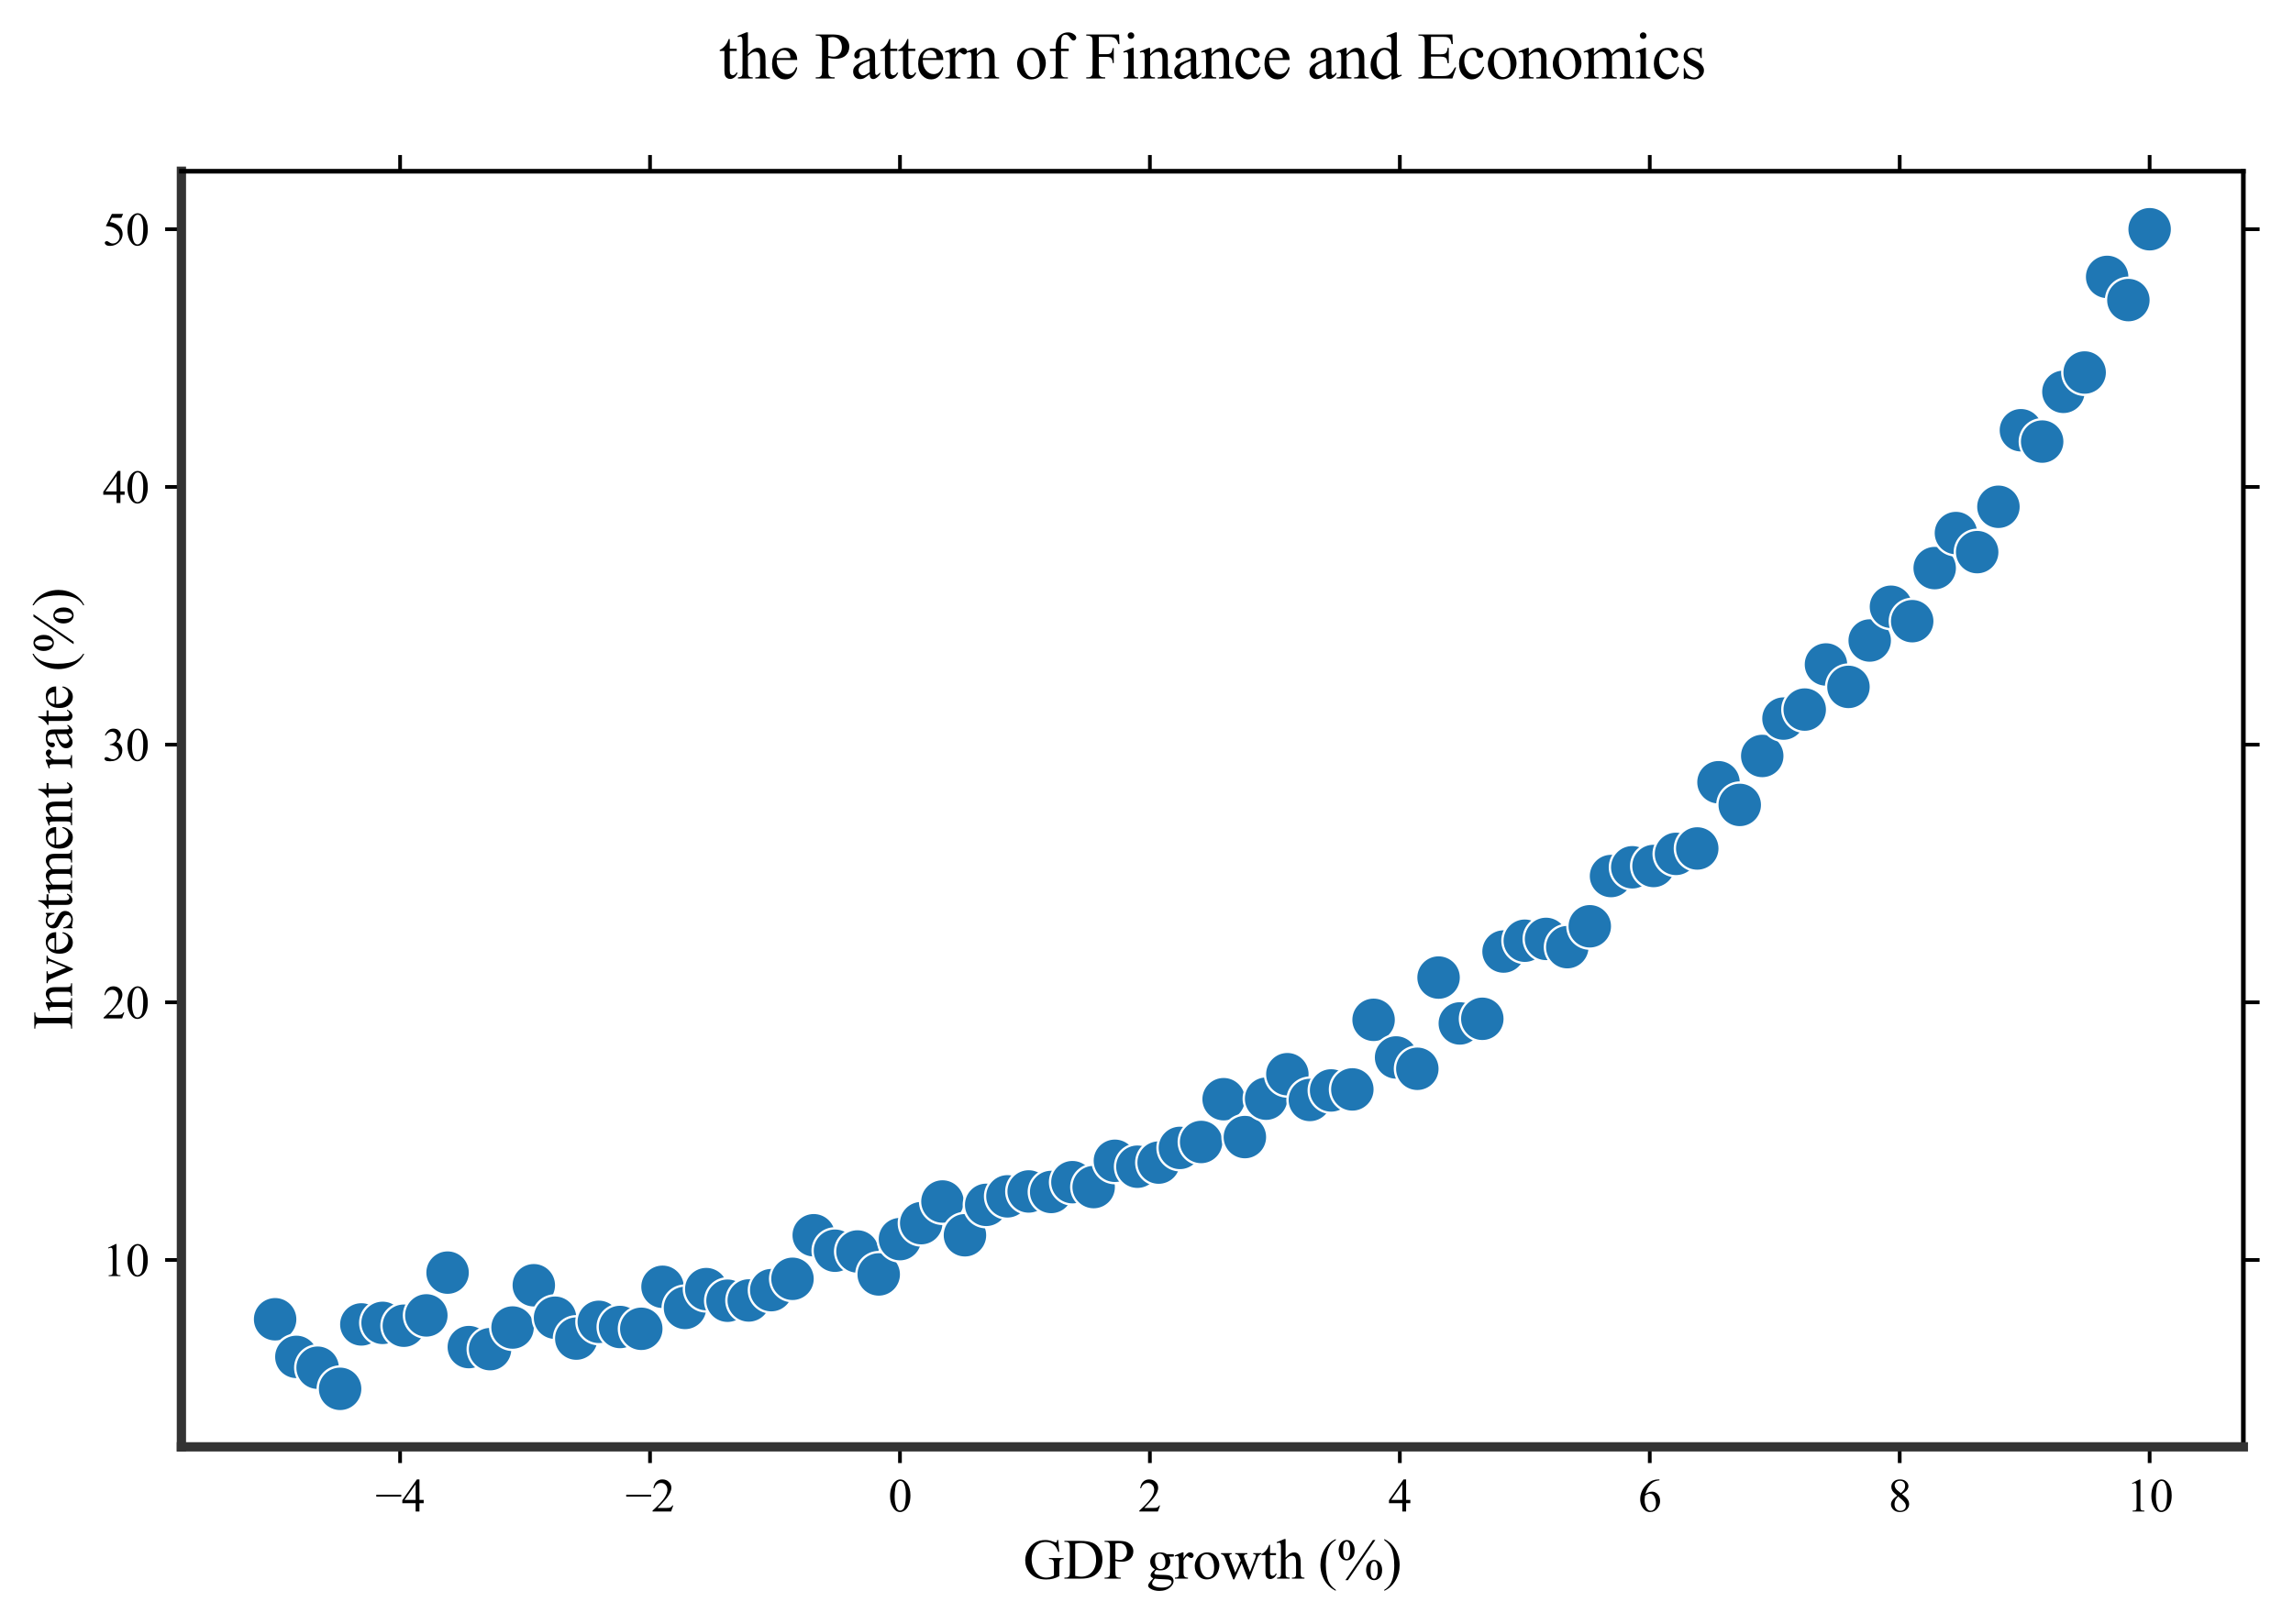 <?xml version="1.0" encoding="utf-8" standalone="no"?>
<!DOCTYPE svg PUBLIC "-//W3C//DTD SVG 1.1//EN"
  "http://www.w3.org/Graphics/SVG/1.1/DTD/svg11.dtd">
<svg xmlns:xlink="http://www.w3.org/1999/xlink" width="494.239pt" height="350.126pt" viewBox="0 0 494.239 350.126" xmlns="http://www.w3.org/2000/svg" version="1.1">
 <defs>
  <style type="text/css">*{stroke-linejoin: round; stroke-linecap: butt}</style>
 </defs>
 <g id="figure_1">
  <g id="patch_1">
   <path d="M 0 350.126 
L 494.239 350.126 
L 494.239 0 
L 0 0 
z
" style="fill: #ffffff"/>
  </g>
  <g id="axes_1">
   <g id="patch_2">
    <path d="M 39.099 311.921 
L 483.539 311.921 
L 483.539 36.921 
L 39.099 36.921 
z
" style="fill: #ffffff"/>
   </g>
   <g id="PathCollection_1">
    <defs>
     <path id="ma9c42140a5" d="M 0 4.825 
C 1.279 4.825 2.507 4.316 3.411 3.411 
C 4.316 2.507 4.825 1.279 4.825 0 
C 4.825 -1.279 4.316 -2.507 3.411 -3.411 
C 2.507 -4.316 1.279 -4.825 0 -4.825 
C -1.279 -4.825 -2.507 -4.316 -3.411 -3.411 
C -4.316 -2.507 -4.825 -1.279 -4.825 0 
C -4.825 1.279 -4.316 2.507 -3.411 3.411 
C -2.507 4.316 -1.279 4.825 0 4.825 
z
" style="stroke: #ffffff; stroke-opacity: 0.999; stroke-width: 0.5"/>
    </defs>
    <g clip-path="url(#p9caf7b6279)">
     <use xlink:href="#ma9c42140a5" x="59.301" y="284.421" style="fill: #1f77b4; fill-opacity: 0.999; stroke: #ffffff; stroke-opacity: 0.999; stroke-width: 0.5"/>
     <use xlink:href="#ma9c42140a5" x="63.88" y="292.532" style="fill: #1f77b4; fill-opacity: 0.999; stroke: #ffffff; stroke-opacity: 0.999; stroke-width: 0.5"/>
     <use xlink:href="#ma9c42140a5" x="68.459" y="294.866" style="fill: #1f77b4; fill-opacity: 0.999; stroke: #ffffff; stroke-opacity: 0.999; stroke-width: 0.5"/>
     <use xlink:href="#ma9c42140a5" x="73.308" y="299.421" style="fill: #1f77b4; fill-opacity: 0.999; stroke: #ffffff; stroke-opacity: 0.999; stroke-width: 0.5"/>
     <use xlink:href="#ma9c42140a5" x="77.887" y="285.532" style="fill: #1f77b4; fill-opacity: 0.999; stroke: #ffffff; stroke-opacity: 0.999; stroke-width: 0.5"/>
     <use xlink:href="#ma9c42140a5" x="82.466" y="285.199" style="fill: #1f77b4; fill-opacity: 0.999; stroke: #ffffff; stroke-opacity: 0.999; stroke-width: 0.5"/>
     <use xlink:href="#ma9c42140a5" x="87.045" y="285.81" style="fill: #1f77b4; fill-opacity: 0.999; stroke: #ffffff; stroke-opacity: 0.999; stroke-width: 0.5"/>
     <use xlink:href="#ma9c42140a5" x="91.893" y="283.588" style="fill: #1f77b4; fill-opacity: 0.999; stroke: #ffffff; stroke-opacity: 0.999; stroke-width: 0.5"/>
     <use xlink:href="#ma9c42140a5" x="96.473" y="274.366" style="fill: #1f77b4; fill-opacity: 0.999; stroke: #ffffff; stroke-opacity: 0.999; stroke-width: 0.5"/>
     <use xlink:href="#ma9c42140a5" x="101.052" y="290.421" style="fill: #1f77b4; fill-opacity: 0.999; stroke: #ffffff; stroke-opacity: 0.999; stroke-width: 0.5"/>
     <use xlink:href="#ma9c42140a5" x="105.631" y="290.866" style="fill: #1f77b4; fill-opacity: 0.999; stroke: #ffffff; stroke-opacity: 0.999; stroke-width: 0.5"/>
     <use xlink:href="#ma9c42140a5" x="110.479" y="286.199" style="fill: #1f77b4; fill-opacity: 0.999; stroke: #ffffff; stroke-opacity: 0.999; stroke-width: 0.5"/>
     <use xlink:href="#ma9c42140a5" x="115.058" y="277.088" style="fill: #1f77b4; fill-opacity: 0.999; stroke: #ffffff; stroke-opacity: 0.999; stroke-width: 0.5"/>
     <use xlink:href="#ma9c42140a5" x="119.637" y="284.088" style="fill: #1f77b4; fill-opacity: 0.999; stroke: #ffffff; stroke-opacity: 0.999; stroke-width: 0.5"/>
     <use xlink:href="#ma9c42140a5" x="124.216" y="288.588" style="fill: #1f77b4; fill-opacity: 0.999; stroke: #ffffff; stroke-opacity: 0.999; stroke-width: 0.5"/>
     <use xlink:href="#ma9c42140a5" x="129.065" y="284.977" style="fill: #1f77b4; fill-opacity: 0.999; stroke: #ffffff; stroke-opacity: 0.999; stroke-width: 0.5"/>
     <use xlink:href="#ma9c42140a5" x="133.644" y="286.088" style="fill: #1f77b4; fill-opacity: 0.999; stroke: #ffffff; stroke-opacity: 0.999; stroke-width: 0.5"/>
     <use xlink:href="#ma9c42140a5" x="138.223" y="286.477" style="fill: #1f77b4; fill-opacity: 0.999; stroke: #ffffff; stroke-opacity: 0.999; stroke-width: 0.5"/>
     <use xlink:href="#ma9c42140a5" x="142.802" y="277.421" style="fill: #1f77b4; fill-opacity: 0.999; stroke: #ffffff; stroke-opacity: 0.999; stroke-width: 0.5"/>
     <use xlink:href="#ma9c42140a5" x="147.65" y="281.977" style="fill: #1f77b4; fill-opacity: 0.999; stroke: #ffffff; stroke-opacity: 0.999; stroke-width: 0.5"/>
     <use xlink:href="#ma9c42140a5" x="152.23" y="277.921" style="fill: #1f77b4; fill-opacity: 0.999; stroke: #ffffff; stroke-opacity: 0.999; stroke-width: 0.5"/>
     <use xlink:href="#ma9c42140a5" x="156.809" y="280.421" style="fill: #1f77b4; fill-opacity: 0.999; stroke: #ffffff; stroke-opacity: 0.999; stroke-width: 0.5"/>
     <use xlink:href="#ma9c42140a5" x="161.388" y="280.366" style="fill: #1f77b4; fill-opacity: 0.999; stroke: #ffffff; stroke-opacity: 0.999; stroke-width: 0.5"/>
     <use xlink:href="#ma9c42140a5" x="166.236" y="278.143" style="fill: #1f77b4; fill-opacity: 0.999; stroke: #ffffff; stroke-opacity: 0.999; stroke-width: 0.5"/>
     <use xlink:href="#ma9c42140a5" x="170.815" y="275.699" style="fill: #1f77b4; fill-opacity: 0.999; stroke: #ffffff; stroke-opacity: 0.999; stroke-width: 0.5"/>
     <use xlink:href="#ma9c42140a5" x="175.394" y="266.31" style="fill: #1f77b4; fill-opacity: 0.999; stroke: #ffffff; stroke-opacity: 0.999; stroke-width: 0.5"/>
     <use xlink:href="#ma9c42140a5" x="179.973" y="269.643" style="fill: #1f77b4; fill-opacity: 0.999; stroke: #ffffff; stroke-opacity: 0.999; stroke-width: 0.5"/>
     <use xlink:href="#ma9c42140a5" x="184.822" y="269.81" style="fill: #1f77b4; fill-opacity: 0.999; stroke: #ffffff; stroke-opacity: 0.999; stroke-width: 0.5"/>
     <use xlink:href="#ma9c42140a5" x="189.401" y="274.755" style="fill: #1f77b4; fill-opacity: 0.999; stroke: #ffffff; stroke-opacity: 0.999; stroke-width: 0.5"/>
     <use xlink:href="#ma9c42140a5" x="193.98" y="267.143" style="fill: #1f77b4; fill-opacity: 0.999; stroke: #ffffff; stroke-opacity: 0.999; stroke-width: 0.5"/>
     <use xlink:href="#ma9c42140a5" x="198.559" y="263.699" style="fill: #1f77b4; fill-opacity: 0.999; stroke: #ffffff; stroke-opacity: 0.999; stroke-width: 0.5"/>
     <use xlink:href="#ma9c42140a5" x="203.138" y="259.032" style="fill: #1f77b4; fill-opacity: 0.999; stroke: #ffffff; stroke-opacity: 0.999; stroke-width: 0.5"/>
     <use xlink:href="#ma9c42140a5" x="207.987" y="266.31" style="fill: #1f77b4; fill-opacity: 0.999; stroke: #ffffff; stroke-opacity: 0.999; stroke-width: 0.5"/>
     <use xlink:href="#ma9c42140a5" x="212.566" y="259.755" style="fill: #1f77b4; fill-opacity: 0.999; stroke: #ffffff; stroke-opacity: 0.999; stroke-width: 0.5"/>
     <use xlink:href="#ma9c42140a5" x="217.145" y="257.921" style="fill: #1f77b4; fill-opacity: 0.999; stroke: #ffffff; stroke-opacity: 0.999; stroke-width: 0.5"/>
     <use xlink:href="#ma9c42140a5" x="221.724" y="256.866" style="fill: #1f77b4; fill-opacity: 0.999; stroke: #ffffff; stroke-opacity: 0.999; stroke-width: 0.5"/>
     <use xlink:href="#ma9c42140a5" x="226.572" y="256.977" style="fill: #1f77b4; fill-opacity: 0.999; stroke: #ffffff; stroke-opacity: 0.999; stroke-width: 0.5"/>
     <use xlink:href="#ma9c42140a5" x="231.151" y="254.866" style="fill: #1f77b4; fill-opacity: 0.999; stroke: #ffffff; stroke-opacity: 0.999; stroke-width: 0.5"/>
     <use xlink:href="#ma9c42140a5" x="235.73" y="255.921" style="fill: #1f77b4; fill-opacity: 0.999; stroke: #ffffff; stroke-opacity: 0.999; stroke-width: 0.5"/>
     <use xlink:href="#ma9c42140a5" x="240.309" y="250.255" style="fill: #1f77b4; fill-opacity: 0.999; stroke: #ffffff; stroke-opacity: 0.999; stroke-width: 0.5"/>
     <use xlink:href="#ma9c42140a5" x="245.158" y="251.532" style="fill: #1f77b4; fill-opacity: 0.999; stroke: #ffffff; stroke-opacity: 0.999; stroke-width: 0.5"/>
     <use xlink:href="#ma9c42140a5" x="249.737" y="250.643" style="fill: #1f77b4; fill-opacity: 0.999; stroke: #ffffff; stroke-opacity: 0.999; stroke-width: 0.5"/>
     <use xlink:href="#ma9c42140a5" x="254.316" y="247.477" style="fill: #1f77b4; fill-opacity: 0.999; stroke: #ffffff; stroke-opacity: 0.999; stroke-width: 0.5"/>
     <use xlink:href="#ma9c42140a5" x="258.895" y="246.199" style="fill: #1f77b4; fill-opacity: 0.999; stroke: #ffffff; stroke-opacity: 0.999; stroke-width: 0.5"/>
     <use xlink:href="#ma9c42140a5" x="263.744" y="236.977" style="fill: #1f77b4; fill-opacity: 0.999; stroke: #ffffff; stroke-opacity: 0.999; stroke-width: 0.5"/>
     <use xlink:href="#ma9c42140a5" x="268.323" y="245.143" style="fill: #1f77b4; fill-opacity: 0.999; stroke: #ffffff; stroke-opacity: 0.999; stroke-width: 0.5"/>
     <use xlink:href="#ma9c42140a5" x="272.902" y="236.866" style="fill: #1f77b4; fill-opacity: 0.999; stroke: #ffffff; stroke-opacity: 0.999; stroke-width: 0.5"/>
     <use xlink:href="#ma9c42140a5" x="277.481" y="231.588" style="fill: #1f77b4; fill-opacity: 0.999; stroke: #ffffff; stroke-opacity: 0.999; stroke-width: 0.5"/>
     <use xlink:href="#ma9c42140a5" x="282.329" y="237.143" style="fill: #1f77b4; fill-opacity: 0.999; stroke: #ffffff; stroke-opacity: 0.999; stroke-width: 0.5"/>
     <use xlink:href="#ma9c42140a5" x="286.908" y="235.088" style="fill: #1f77b4; fill-opacity: 0.999; stroke: #ffffff; stroke-opacity: 0.999; stroke-width: 0.5"/>
     <use xlink:href="#ma9c42140a5" x="291.487" y="234.866" style="fill: #1f77b4; fill-opacity: 0.999; stroke: #ffffff; stroke-opacity: 0.999; stroke-width: 0.5"/>
     <use xlink:href="#ma9c42140a5" x="296.067" y="219.866" style="fill: #1f77b4; fill-opacity: 0.999; stroke: #ffffff; stroke-opacity: 0.999; stroke-width: 0.5"/>
     <use xlink:href="#ma9c42140a5" x="300.915" y="227.977" style="fill: #1f77b4; fill-opacity: 0.999; stroke: #ffffff; stroke-opacity: 0.999; stroke-width: 0.5"/>
     <use xlink:href="#ma9c42140a5" x="305.494" y="230.421" style="fill: #1f77b4; fill-opacity: 0.999; stroke: #ffffff; stroke-opacity: 0.999; stroke-width: 0.5"/>
     <use xlink:href="#ma9c42140a5" x="310.073" y="210.755" style="fill: #1f77b4; fill-opacity: 0.999; stroke: #ffffff; stroke-opacity: 0.999; stroke-width: 0.5"/>
     <use xlink:href="#ma9c42140a5" x="314.652" y="220.643" style="fill: #1f77b4; fill-opacity: 0.999; stroke: #ffffff; stroke-opacity: 0.999; stroke-width: 0.5"/>
     <use xlink:href="#ma9c42140a5" x="319.501" y="219.643" style="fill: #1f77b4; fill-opacity: 0.999; stroke: #ffffff; stroke-opacity: 0.999; stroke-width: 0.5"/>
     <use xlink:href="#ma9c42140a5" x="324.08" y="205.143" style="fill: #1f77b4; fill-opacity: 0.999; stroke: #ffffff; stroke-opacity: 0.999; stroke-width: 0.5"/>
     <use xlink:href="#ma9c42140a5" x="328.659" y="202.81" style="fill: #1f77b4; fill-opacity: 0.999; stroke: #ffffff; stroke-opacity: 0.999; stroke-width: 0.5"/>
     <use xlink:href="#ma9c42140a5" x="333.238" y="202.421" style="fill: #1f77b4; fill-opacity: 0.999; stroke: #ffffff; stroke-opacity: 0.999; stroke-width: 0.5"/>
     <use xlink:href="#ma9c42140a5" x="337.817" y="204.199" style="fill: #1f77b4; fill-opacity: 0.999; stroke: #ffffff; stroke-opacity: 0.999; stroke-width: 0.5"/>
     <use xlink:href="#ma9c42140a5" x="342.665" y="199.699" style="fill: #1f77b4; fill-opacity: 0.999; stroke: #ffffff; stroke-opacity: 0.999; stroke-width: 0.5"/>
     <use xlink:href="#ma9c42140a5" x="347.244" y="188.866" style="fill: #1f77b4; fill-opacity: 0.999; stroke: #ffffff; stroke-opacity: 0.999; stroke-width: 0.5"/>
     <use xlink:href="#ma9c42140a5" x="351.824" y="186.977" style="fill: #1f77b4; fill-opacity: 0.999; stroke: #ffffff; stroke-opacity: 0.999; stroke-width: 0.5"/>
     <use xlink:href="#ma9c42140a5" x="356.403" y="186.699" style="fill: #1f77b4; fill-opacity: 0.999; stroke: #ffffff; stroke-opacity: 0.999; stroke-width: 0.5"/>
     <use xlink:href="#ma9c42140a5" x="361.251" y="184.088" style="fill: #1f77b4; fill-opacity: 0.999; stroke: #ffffff; stroke-opacity: 0.999; stroke-width: 0.5"/>
     <use xlink:href="#ma9c42140a5" x="365.83" y="182.921" style="fill: #1f77b4; fill-opacity: 0.999; stroke: #ffffff; stroke-opacity: 0.999; stroke-width: 0.5"/>
     <use xlink:href="#ma9c42140a5" x="370.409" y="168.643" style="fill: #1f77b4; fill-opacity: 0.999; stroke: #ffffff; stroke-opacity: 0.999; stroke-width: 0.5"/>
     <use xlink:href="#ma9c42140a5" x="374.988" y="173.532" style="fill: #1f77b4; fill-opacity: 0.999; stroke: #ffffff; stroke-opacity: 0.999; stroke-width: 0.5"/>
     <use xlink:href="#ma9c42140a5" x="379.837" y="162.977" style="fill: #1f77b4; fill-opacity: 0.999; stroke: #ffffff; stroke-opacity: 0.999; stroke-width: 0.5"/>
     <use xlink:href="#ma9c42140a5" x="384.416" y="154.921" style="fill: #1f77b4; fill-opacity: 0.999; stroke: #ffffff; stroke-opacity: 0.999; stroke-width: 0.5"/>
     <use xlink:href="#ma9c42140a5" x="388.995" y="152.977" style="fill: #1f77b4; fill-opacity: 0.999; stroke: #ffffff; stroke-opacity: 0.999; stroke-width: 0.5"/>
     <use xlink:href="#ma9c42140a5" x="393.574" y="143.255" style="fill: #1f77b4; fill-opacity: 0.999; stroke: #ffffff; stroke-opacity: 0.999; stroke-width: 0.5"/>
     <use xlink:href="#ma9c42140a5" x="398.422" y="148.088" style="fill: #1f77b4; fill-opacity: 0.999; stroke: #ffffff; stroke-opacity: 0.999; stroke-width: 0.5"/>
     <use xlink:href="#ma9c42140a5" x="403.001" y="138.088" style="fill: #1f77b4; fill-opacity: 0.999; stroke: #ffffff; stroke-opacity: 0.999; stroke-width: 0.5"/>
     <use xlink:href="#ma9c42140a5" x="407.581" y="130.81" style="fill: #1f77b4; fill-opacity: 0.999; stroke: #ffffff; stroke-opacity: 0.999; stroke-width: 0.5"/>
     <use xlink:href="#ma9c42140a5" x="412.16" y="133.921" style="fill: #1f77b4; fill-opacity: 0.999; stroke: #ffffff; stroke-opacity: 0.999; stroke-width: 0.5"/>
     <use xlink:href="#ma9c42140a5" x="417.008" y="122.477" style="fill: #1f77b4; fill-opacity: 0.999; stroke: #ffffff; stroke-opacity: 0.999; stroke-width: 0.5"/>
     <use xlink:href="#ma9c42140a5" x="421.587" y="114.921" style="fill: #1f77b4; fill-opacity: 0.999; stroke: #ffffff; stroke-opacity: 0.999; stroke-width: 0.5"/>
     <use xlink:href="#ma9c42140a5" x="426.166" y="119.032" style="fill: #1f77b4; fill-opacity: 0.999; stroke: #ffffff; stroke-opacity: 0.999; stroke-width: 0.5"/>
     <use xlink:href="#ma9c42140a5" x="430.745" y="109.255" style="fill: #1f77b4; fill-opacity: 0.999; stroke: #ffffff; stroke-opacity: 0.999; stroke-width: 0.5"/>
     <use xlink:href="#ma9c42140a5" x="435.594" y="92.755" style="fill: #1f77b4; fill-opacity: 0.999; stroke: #ffffff; stroke-opacity: 0.999; stroke-width: 0.5"/>
     <use xlink:href="#ma9c42140a5" x="440.173" y="95.199" style="fill: #1f77b4; fill-opacity: 0.999; stroke: #ffffff; stroke-opacity: 0.999; stroke-width: 0.5"/>
     <use xlink:href="#ma9c42140a5" x="444.752" y="84.477" style="fill: #1f77b4; fill-opacity: 0.999; stroke: #ffffff; stroke-opacity: 0.999; stroke-width: 0.5"/>
     <use xlink:href="#ma9c42140a5" x="449.331" y="80.31" style="fill: #1f77b4; fill-opacity: 0.999; stroke: #ffffff; stroke-opacity: 0.999; stroke-width: 0.5"/>
     <use xlink:href="#ma9c42140a5" x="454.179" y="59.699" style="fill: #1f77b4; fill-opacity: 0.999; stroke: #ffffff; stroke-opacity: 0.999; stroke-width: 0.5"/>
     <use xlink:href="#ma9c42140a5" x="458.758" y="64.699" style="fill: #1f77b4; fill-opacity: 0.999; stroke: #ffffff; stroke-opacity: 0.999; stroke-width: 0.5"/>
     <use xlink:href="#ma9c42140a5" x="463.338" y="49.421" style="fill: #1f77b4; fill-opacity: 0.999; stroke: #ffffff; stroke-opacity: 0.999; stroke-width: 0.5"/>
    </g>
   </g>
   <g id="matplotlib.axis_1">
    <g id="xtick_1">
     <g id="line2d_1">
      <defs>
       <path id="m003b22dba0" d="M 0 0 
L 0 3.5 
" style="stroke: #000000; stroke-width: 0.8"/>
      </defs>
      <g>
       <use xlink:href="#m003b22dba0" x="86.237" y="311.921" style="stroke: #000000; stroke-width: 0.8"/>
      </g>
     </g>
     <g id="line2d_2">
      <defs>
       <path id="m2aa2cfabcf" d="M 0 0 
L 0 -3.5 
" style="stroke: #000000; stroke-width: 0.8"/>
      </defs>
      <g>
       <use xlink:href="#m2aa2cfabcf" x="86.237" y="36.921" style="stroke: #000000; stroke-width: 0.8"/>
      </g>
     </g>
     <g id="text_1">
      <!-- −4 -->
      <g transform="translate(80.917 325.865) scale(0.1 -0.1)">
       <defs>
        <path id="TimesNewRomanPSMT-2212" d="M 3484 2000 
L 116 2000 
L 116 2256 
L 3484 2256 
L 3484 2000 
z
" transform="scale(0.016)"/>
        <path id="TimesNewRomanPSMT-34" d="M 2978 1563 
L 2978 1119 
L 2409 1119 
L 2409 0 
L 1894 0 
L 1894 1119 
L 100 1119 
L 100 1519 
L 2066 4325 
L 2409 4325 
L 2409 1563 
L 2978 1563 
z
M 1894 1563 
L 1894 3666 
L 406 1563 
L 1894 1563 
z
" transform="scale(0.016)"/>
       </defs>
       <use xlink:href="#TimesNewRomanPSMT-2212"/>
       <use xlink:href="#TimesNewRomanPSMT-34" transform="translate(56.396 0)"/>
      </g>
     </g>
    </g>
    <g id="xtick_2">
     <g id="line2d_3">
      <g>
       <use xlink:href="#m003b22dba0" x="140.108" y="311.921" style="stroke: #000000; stroke-width: 0.8"/>
      </g>
     </g>
     <g id="line2d_4">
      <g>
       <use xlink:href="#m2aa2cfabcf" x="140.108" y="36.921" style="stroke: #000000; stroke-width: 0.8"/>
      </g>
     </g>
     <g id="text_2">
      <!-- −2 -->
      <g transform="translate(134.789 325.865) scale(0.1 -0.1)">
       <defs>
        <path id="TimesNewRomanPSMT-32" d="M 2934 816 
L 2638 0 
L 138 0 
L 138 116 
Q 1241 1122 1691 1759 
Q 2141 2397 2141 2925 
Q 2141 3328 1894 3587 
Q 1647 3847 1303 3847 
Q 991 3847 742 3664 
Q 494 3481 375 3128 
L 259 3128 
Q 338 3706 661 4015 
Q 984 4325 1469 4325 
Q 1984 4325 2329 3994 
Q 2675 3663 2675 3213 
Q 2675 2891 2525 2569 
Q 2294 2063 1775 1497 
Q 997 647 803 472 
L 1909 472 
Q 2247 472 2383 497 
Q 2519 522 2628 598 
Q 2738 675 2819 816 
L 2934 816 
z
" transform="scale(0.016)"/>
       </defs>
       <use xlink:href="#TimesNewRomanPSMT-2212"/>
       <use xlink:href="#TimesNewRomanPSMT-32" transform="translate(56.396 0)"/>
      </g>
     </g>
    </g>
    <g id="xtick_3">
     <g id="line2d_5">
      <g>
       <use xlink:href="#m003b22dba0" x="193.98" y="311.921" style="stroke: #000000; stroke-width: 0.8"/>
      </g>
     </g>
     <g id="line2d_6">
      <g>
       <use xlink:href="#m2aa2cfabcf" x="193.98" y="36.921" style="stroke: #000000; stroke-width: 0.8"/>
      </g>
     </g>
     <g id="text_3">
      <!-- 0 -->
      <g transform="translate(191.48 325.865) scale(0.1 -0.1)">
       <defs>
        <path id="TimesNewRomanPSMT-30" d="M 231 2094 
Q 231 2819 450 3342 
Q 669 3866 1031 4122 
Q 1313 4325 1613 4325 
Q 2100 4325 2488 3828 
Q 2972 3213 2972 2159 
Q 2972 1422 2759 906 
Q 2547 391 2217 158 
Q 1888 -75 1581 -75 
Q 975 -75 572 641 
Q 231 1244 231 2094 
z
M 844 2016 
Q 844 1141 1059 588 
Q 1238 122 1591 122 
Q 1759 122 1940 273 
Q 2122 425 2216 781 
Q 2359 1319 2359 2297 
Q 2359 3022 2209 3506 
Q 2097 3866 1919 4016 
Q 1791 4119 1609 4119 
Q 1397 4119 1231 3928 
Q 1006 3669 925 3112 
Q 844 2556 844 2016 
z
" transform="scale(0.016)"/>
       </defs>
       <use xlink:href="#TimesNewRomanPSMT-30"/>
      </g>
     </g>
    </g>
    <g id="xtick_4">
     <g id="line2d_7">
      <g>
       <use xlink:href="#m003b22dba0" x="247.851" y="311.921" style="stroke: #000000; stroke-width: 0.8"/>
      </g>
     </g>
     <g id="line2d_8">
      <g>
       <use xlink:href="#m2aa2cfabcf" x="247.851" y="36.921" style="stroke: #000000; stroke-width: 0.8"/>
      </g>
     </g>
     <g id="text_4">
      <!-- 2 -->
      <g transform="translate(245.351 325.865) scale(0.1 -0.1)">
       <use xlink:href="#TimesNewRomanPSMT-32"/>
      </g>
     </g>
    </g>
    <g id="xtick_5">
     <g id="line2d_9">
      <g>
       <use xlink:href="#m003b22dba0" x="301.723" y="311.921" style="stroke: #000000; stroke-width: 0.8"/>
      </g>
     </g>
     <g id="line2d_10">
      <g>
       <use xlink:href="#m2aa2cfabcf" x="301.723" y="36.921" style="stroke: #000000; stroke-width: 0.8"/>
      </g>
     </g>
     <g id="text_5">
      <!-- 4 -->
      <g transform="translate(299.223 325.865) scale(0.1 -0.1)">
       <use xlink:href="#TimesNewRomanPSMT-34"/>
      </g>
     </g>
    </g>
    <g id="xtick_6">
     <g id="line2d_11">
      <g>
       <use xlink:href="#m003b22dba0" x="355.595" y="311.921" style="stroke: #000000; stroke-width: 0.8"/>
      </g>
     </g>
     <g id="line2d_12">
      <g>
       <use xlink:href="#m2aa2cfabcf" x="355.595" y="36.921" style="stroke: #000000; stroke-width: 0.8"/>
      </g>
     </g>
     <g id="text_6">
      <!-- 6 -->
      <g transform="translate(353.095 325.865) scale(0.1 -0.1)">
       <defs>
        <path id="TimesNewRomanPSMT-36" d="M 2869 4325 
L 2869 4209 
Q 2456 4169 2195 4045 
Q 1934 3922 1679 3669 
Q 1425 3416 1258 3105 
Q 1091 2794 978 2366 
Q 1428 2675 1881 2675 
Q 2316 2675 2634 2325 
Q 2953 1975 2953 1425 
Q 2953 894 2631 456 
Q 2244 -75 1606 -75 
Q 1172 -75 869 213 
Q 275 772 275 1663 
Q 275 2231 503 2743 
Q 731 3256 1154 3653 
Q 1578 4050 1965 4187 
Q 2353 4325 2688 4325 
L 2869 4325 
z
M 925 2138 
Q 869 1716 869 1456 
Q 869 1156 980 804 
Q 1091 453 1309 247 
Q 1469 100 1697 100 
Q 1969 100 2183 356 
Q 2397 613 2397 1088 
Q 2397 1622 2184 2012 
Q 1972 2403 1581 2403 
Q 1463 2403 1327 2353 
Q 1191 2303 925 2138 
z
" transform="scale(0.016)"/>
       </defs>
       <use xlink:href="#TimesNewRomanPSMT-36"/>
      </g>
     </g>
    </g>
    <g id="xtick_7">
     <g id="line2d_13">
      <g>
       <use xlink:href="#m003b22dba0" x="409.466" y="311.921" style="stroke: #000000; stroke-width: 0.8"/>
      </g>
     </g>
     <g id="line2d_14">
      <g>
       <use xlink:href="#m2aa2cfabcf" x="409.466" y="36.921" style="stroke: #000000; stroke-width: 0.8"/>
      </g>
     </g>
     <g id="text_7">
      <!-- 8 -->
      <g transform="translate(406.966 325.865) scale(0.1 -0.1)">
       <defs>
        <path id="TimesNewRomanPSMT-38" d="M 1228 2134 
Q 725 2547 579 2797 
Q 434 3047 434 3316 
Q 434 3728 753 4026 
Q 1072 4325 1600 4325 
Q 2113 4325 2425 4047 
Q 2738 3769 2738 3413 
Q 2738 3175 2569 2928 
Q 2400 2681 1866 2347 
Q 2416 1922 2594 1678 
Q 2831 1359 2831 1006 
Q 2831 559 2490 242 
Q 2150 -75 1597 -75 
Q 994 -75 656 303 
Q 388 606 388 966 
Q 388 1247 577 1523 
Q 766 1800 1228 2134 
z
M 1719 2469 
Q 2094 2806 2194 3001 
Q 2294 3197 2294 3444 
Q 2294 3772 2109 3958 
Q 1925 4144 1606 4144 
Q 1288 4144 1088 3959 
Q 888 3775 888 3528 
Q 888 3366 970 3203 
Q 1053 3041 1206 2894 
L 1719 2469 
z
M 1375 2016 
Q 1116 1797 991 1539 
Q 866 1281 866 981 
Q 866 578 1086 336 
Q 1306 94 1647 94 
Q 1984 94 2187 284 
Q 2391 475 2391 747 
Q 2391 972 2272 1150 
Q 2050 1481 1375 2016 
z
" transform="scale(0.016)"/>
       </defs>
       <use xlink:href="#TimesNewRomanPSMT-38"/>
      </g>
     </g>
    </g>
    <g id="xtick_8">
     <g id="line2d_15">
      <g>
       <use xlink:href="#m003b22dba0" x="463.338" y="311.921" style="stroke: #000000; stroke-width: 0.8"/>
      </g>
     </g>
     <g id="line2d_16">
      <g>
       <use xlink:href="#m2aa2cfabcf" x="463.338" y="36.921" style="stroke: #000000; stroke-width: 0.8"/>
      </g>
     </g>
     <g id="text_8">
      <!-- 10 -->
      <g transform="translate(458.338 325.865) scale(0.1 -0.1)">
       <defs>
        <path id="TimesNewRomanPSMT-31" d="M 750 3822 
L 1781 4325 
L 1884 4325 
L 1884 747 
Q 1884 391 1914 303 
Q 1944 216 2037 169 
Q 2131 122 2419 116 
L 2419 0 
L 825 0 
L 825 116 
Q 1125 122 1212 167 
Q 1300 213 1334 289 
Q 1369 366 1369 747 
L 1369 3034 
Q 1369 3497 1338 3628 
Q 1316 3728 1258 3775 
Q 1200 3822 1119 3822 
Q 1003 3822 797 3725 
L 750 3822 
z
" transform="scale(0.016)"/>
       </defs>
       <use xlink:href="#TimesNewRomanPSMT-31"/>
       <use xlink:href="#TimesNewRomanPSMT-30" transform="translate(50 0)"/>
      </g>
     </g>
    </g>
    <g id="text_9">
     <!-- GDP growth (%) -->
     <g transform="translate(220.55 340.337) scale(0.12 -0.12)">
      <defs>
       <path id="TimesNewRomanPSMT-47" d="M 3928 4334 
L 4038 2997 
L 3928 2997 
Q 3763 3497 3500 3750 
Q 3122 4116 2528 4116 
Q 1719 4116 1297 3475 
Q 944 2934 944 2188 
Q 944 1581 1178 1081 
Q 1413 581 1792 348 
Q 2172 116 2572 116 
Q 2806 116 3025 175 
Q 3244 234 3447 350 
L 3447 1575 
Q 3447 1894 3398 1992 
Q 3350 2091 3248 2142 
Q 3147 2194 2891 2194 
L 2891 2313 
L 4531 2313 
L 4531 2194 
L 4453 2194 
Q 4209 2194 4119 2031 
Q 4056 1916 4056 1575 
L 4056 278 
Q 3697 84 3347 -6 
Q 2997 -97 2569 -97 
Q 1341 -97 703 691 
Q 225 1281 225 2053 
Q 225 2613 494 3125 
Q 813 3734 1369 4063 
Q 1834 4334 2469 4334 
Q 2700 4334 2889 4296 
Q 3078 4259 3425 4131 
Q 3600 4066 3659 4066 
Q 3719 4066 3761 4120 
Q 3803 4175 3813 4334 
L 3928 4334 
z
" transform="scale(0.016)"/>
       <path id="TimesNewRomanPSMT-44" d="M 109 0 
L 109 116 
L 269 116 
Q 538 116 650 288 
Q 719 391 719 750 
L 719 3488 
Q 719 3884 631 3984 
Q 509 4122 269 4122 
L 109 4122 
L 109 4238 
L 1834 4238 
Q 2784 4238 3279 4022 
Q 3775 3806 4076 3303 
Q 4378 2800 4378 2141 
Q 4378 1256 3841 663 
Q 3238 0 2003 0 
L 109 0 
z
M 1319 306 
Q 1716 219 1984 219 
Q 2709 219 3187 728 
Q 3666 1238 3666 2109 
Q 3666 2988 3187 3494 
Q 2709 4000 1959 4000 
Q 1678 4000 1319 3909 
L 1319 306 
z
" transform="scale(0.016)"/>
       <path id="TimesNewRomanPSMT-50" d="M 1313 1984 
L 1313 750 
Q 1313 350 1400 253 
Q 1519 116 1759 116 
L 1922 116 
L 1922 0 
L 106 0 
L 106 116 
L 266 116 
Q 534 116 650 291 
Q 713 388 713 750 
L 713 3488 
Q 713 3888 628 3984 
Q 506 4122 266 4122 
L 106 4122 
L 106 4238 
L 1659 4238 
Q 2228 4238 2556 4120 
Q 2884 4003 3109 3725 
Q 3334 3447 3334 3066 
Q 3334 2547 2992 2222 
Q 2650 1897 2025 1897 
Q 1872 1897 1694 1919 
Q 1516 1941 1313 1984 
z
M 1313 2163 
Q 1478 2131 1606 2115 
Q 1734 2100 1825 2100 
Q 2150 2100 2386 2351 
Q 2622 2603 2622 3003 
Q 2622 3278 2509 3514 
Q 2397 3750 2190 3867 
Q 1984 3984 1722 3984 
Q 1563 3984 1313 3925 
L 1313 2163 
z
" transform="scale(0.016)"/>
       <path id="TimesNewRomanPSMT-20" transform="scale(0.016)"/>
       <path id="TimesNewRomanPSMT-67" d="M 966 1044 
Q 703 1172 562 1401 
Q 422 1631 422 1909 
Q 422 2334 742 2640 
Q 1063 2947 1563 2947 
Q 1972 2947 2272 2747 
L 2878 2747 
Q 3013 2747 3034 2739 
Q 3056 2731 3066 2713 
Q 3084 2684 3084 2613 
Q 3084 2531 3069 2500 
Q 3059 2484 3036 2475 
Q 3013 2466 2878 2466 
L 2506 2466 
Q 2681 2241 2681 1891 
Q 2681 1491 2375 1206 
Q 2069 922 1553 922 
Q 1341 922 1119 984 
Q 981 866 932 777 
Q 884 688 884 625 
Q 884 572 936 522 
Q 988 472 1138 450 
Q 1225 438 1575 428 
Q 2219 413 2409 384 
Q 2700 344 2873 169 
Q 3047 -6 3047 -263 
Q 3047 -616 2716 -925 
Q 2228 -1381 1444 -1381 
Q 841 -1381 425 -1109 
Q 191 -953 191 -784 
Q 191 -709 225 -634 
Q 278 -519 444 -313 
Q 466 -284 763 25 
Q 600 122 533 198 
Q 466 275 466 372 
Q 466 481 555 628 
Q 644 775 966 1044 
z
M 1509 2797 
Q 1278 2797 1122 2612 
Q 966 2428 966 2047 
Q 966 1553 1178 1281 
Q 1341 1075 1591 1075 
Q 1828 1075 1981 1253 
Q 2134 1431 2134 1813 
Q 2134 2309 1919 2591 
Q 1759 2797 1509 2797 
z
M 934 0 
Q 788 -159 713 -296 
Q 638 -434 638 -550 
Q 638 -700 819 -813 
Q 1131 -1006 1722 -1006 
Q 2284 -1006 2551 -807 
Q 2819 -609 2819 -384 
Q 2819 -222 2659 -153 
Q 2497 -84 2016 -72 
Q 1313 -53 934 0 
z
" transform="scale(0.016)"/>
       <path id="TimesNewRomanPSMT-72" d="M 1038 2947 
L 1038 2303 
Q 1397 2947 1775 2947 
Q 1947 2947 2059 2842 
Q 2172 2738 2172 2600 
Q 2172 2478 2090 2393 
Q 2009 2309 1897 2309 
Q 1788 2309 1652 2417 
Q 1516 2525 1450 2525 
Q 1394 2525 1328 2463 
Q 1188 2334 1038 2041 
L 1038 669 
Q 1038 431 1097 309 
Q 1138 225 1241 169 
Q 1344 113 1538 113 
L 1538 0 
L 72 0 
L 72 113 
Q 291 113 397 181 
Q 475 231 506 341 
Q 522 394 522 644 
L 522 1753 
Q 522 2253 501 2348 
Q 481 2444 426 2487 
Q 372 2531 291 2531 
Q 194 2531 72 2484 
L 41 2597 
L 906 2947 
L 1038 2947 
z
" transform="scale(0.016)"/>
       <path id="TimesNewRomanPSMT-6f" d="M 1600 2947 
Q 2250 2947 2644 2453 
Q 2978 2031 2978 1484 
Q 2978 1100 2793 706 
Q 2609 313 2286 112 
Q 1963 -88 1566 -88 
Q 919 -88 538 428 
Q 216 863 216 1403 
Q 216 1797 411 2186 
Q 606 2575 925 2761 
Q 1244 2947 1600 2947 
z
M 1503 2744 
Q 1338 2744 1170 2645 
Q 1003 2547 900 2300 
Q 797 2053 797 1666 
Q 797 1041 1045 587 
Q 1294 134 1700 134 
Q 2003 134 2200 384 
Q 2397 634 2397 1244 
Q 2397 2006 2069 2444 
Q 1847 2744 1503 2744 
z
" transform="scale(0.016)"/>
       <path id="TimesNewRomanPSMT-77" d="M 41 2863 
L 1241 2863 
L 1241 2747 
Q 1075 2734 1023 2687 
Q 972 2641 972 2553 
Q 972 2456 1025 2319 
L 1638 672 
L 2253 2013 
L 2091 2434 
Q 2016 2622 1894 2694 
Q 1825 2738 1638 2747 
L 1638 2863 
L 3000 2863 
L 3000 2747 
Q 2775 2738 2681 2666 
Q 2619 2616 2619 2506 
Q 2619 2444 2644 2378 
L 3294 734 
L 3897 2319 
Q 3959 2488 3959 2588 
Q 3959 2647 3898 2694 
Q 3838 2741 3659 2747 
L 3659 2863 
L 4563 2863 
L 4563 2747 
Q 4291 2706 4163 2378 
L 3206 -88 
L 3078 -88 
L 2363 1741 
L 1528 -88 
L 1413 -88 
L 494 2319 
Q 403 2547 315 2626 
Q 228 2706 41 2747 
L 41 2863 
z
" transform="scale(0.016)"/>
       <path id="TimesNewRomanPSMT-74" d="M 1031 3803 
L 1031 2863 
L 1700 2863 
L 1700 2644 
L 1031 2644 
L 1031 788 
Q 1031 509 1111 412 
Q 1191 316 1316 316 
Q 1419 316 1516 380 
Q 1613 444 1666 569 
L 1788 569 
Q 1678 263 1478 108 
Q 1278 -47 1066 -47 
Q 922 -47 784 33 
Q 647 113 581 261 
Q 516 409 516 719 
L 516 2644 
L 63 2644 
L 63 2747 
Q 234 2816 414 2980 
Q 594 3144 734 3369 
Q 806 3488 934 3803 
L 1031 3803 
z
" transform="scale(0.016)"/>
       <path id="TimesNewRomanPSMT-68" d="M 1041 4444 
L 1041 2350 
Q 1388 2731 1591 2839 
Q 1794 2947 1997 2947 
Q 2241 2947 2416 2812 
Q 2591 2678 2675 2391 
Q 2734 2191 2734 1659 
L 2734 647 
Q 2734 375 2778 275 
Q 2809 200 2884 156 
Q 2959 113 3159 113 
L 3159 0 
L 1753 0 
L 1753 113 
L 1819 113 
Q 2019 113 2097 173 
Q 2175 234 2206 353 
Q 2216 403 2216 647 
L 2216 1659 
Q 2216 2128 2167 2275 
Q 2119 2422 2012 2495 
Q 1906 2569 1756 2569 
Q 1603 2569 1437 2487 
Q 1272 2406 1041 2159 
L 1041 647 
Q 1041 353 1073 281 
Q 1106 209 1195 161 
Q 1284 113 1503 113 
L 1503 0 
L 84 0 
L 84 113 
Q 275 113 384 172 
Q 447 203 484 290 
Q 522 378 522 647 
L 522 3238 
Q 522 3728 498 3840 
Q 475 3953 426 3993 
Q 378 4034 297 4034 
Q 231 4034 84 3984 
L 41 4094 
L 897 4444 
L 1041 4444 
z
" transform="scale(0.016)"/>
       <path id="TimesNewRomanPSMT-28" d="M 1988 -1253 
L 1988 -1369 
Q 1516 -1131 1200 -813 
Q 750 -359 506 256 
Q 263 872 263 1534 
Q 263 2503 741 3301 
Q 1219 4100 1988 4444 
L 1988 4313 
Q 1603 4100 1356 3731 
Q 1109 3363 987 2797 
Q 866 2231 866 1616 
Q 866 947 969 400 
Q 1050 -31 1165 -292 
Q 1281 -553 1476 -793 
Q 1672 -1034 1988 -1253 
z
" transform="scale(0.016)"/>
       <path id="TimesNewRomanPSMT-25" d="M 4350 4334 
L 1263 -175 
L 984 -175 
L 4072 4334 
L 4350 4334 
z
M 1138 4334 
Q 1559 4334 1792 3984 
Q 2025 3634 2025 3181 
Q 2025 2638 1762 2341 
Q 1500 2044 1131 2044 
Q 884 2044 678 2180 
Q 472 2316 348 2584 
Q 225 2853 225 3181 
Q 225 3509 350 3786 
Q 475 4063 692 4198 
Q 909 4334 1138 4334 
z
M 1128 4159 
Q 969 4159 845 3971 
Q 722 3784 722 3184 
Q 722 2750 791 2522 
Q 844 2350 956 2256 
Q 1022 2200 1119 2200 
Q 1269 2200 1375 2363 
Q 1531 2603 1531 3166 
Q 1531 3759 1378 4000 
Q 1278 4159 1128 4159 
z
M 4206 2103 
Q 4428 2103 4648 1962 
Q 4869 1822 4989 1553 
Q 5109 1284 5109 963 
Q 5109 409 4843 117 
Q 4578 -175 4216 -175 
Q 3988 -175 3773 -34 
Q 3559 106 3436 367 
Q 3313 628 3313 963 
Q 3313 1291 3436 1562 
Q 3559 1834 3773 1968 
Q 3988 2103 4206 2103 
z
M 4209 1938 
Q 4059 1938 3950 1769 
Q 3809 1550 3809 941 
Q 3809 381 3953 159 
Q 4059 0 4209 0 
Q 4353 0 4466 172 
Q 4616 400 4616 956 
Q 4616 1544 4466 1778 
Q 4363 1938 4209 1938 
z
" transform="scale(0.016)"/>
       <path id="TimesNewRomanPSMT-29" d="M 144 4313 
L 144 4444 
Q 619 4209 934 3891 
Q 1381 3434 1625 2820 
Q 1869 2206 1869 1541 
Q 1869 572 1392 -226 
Q 916 -1025 144 -1369 
L 144 -1253 
Q 528 -1038 776 -670 
Q 1025 -303 1145 264 
Q 1266 831 1266 1447 
Q 1266 2113 1163 2663 
Q 1084 3094 967 3353 
Q 850 3613 656 3853 
Q 463 4094 144 4313 
z
" transform="scale(0.016)"/>
      </defs>
      <use xlink:href="#TimesNewRomanPSMT-47"/>
      <use xlink:href="#TimesNewRomanPSMT-44" transform="translate(72.217 0)"/>
      <use xlink:href="#TimesNewRomanPSMT-50" transform="translate(144.434 0)"/>
      <use xlink:href="#TimesNewRomanPSMT-20" transform="translate(196.299 0)"/>
      <use xlink:href="#TimesNewRomanPSMT-67" transform="translate(221.299 0)"/>
      <use xlink:href="#TimesNewRomanPSMT-72" transform="translate(271.299 0)"/>
      <use xlink:href="#TimesNewRomanPSMT-6f" transform="translate(304.6 0)"/>
      <use xlink:href="#TimesNewRomanPSMT-77" transform="translate(354.6 0)"/>
      <use xlink:href="#TimesNewRomanPSMT-74" transform="translate(426.816 0)"/>
      <use xlink:href="#TimesNewRomanPSMT-68" transform="translate(454.6 0)"/>
      <use xlink:href="#TimesNewRomanPSMT-20" transform="translate(504.6 0)"/>
      <use xlink:href="#TimesNewRomanPSMT-28" transform="translate(529.6 0)"/>
      <use xlink:href="#TimesNewRomanPSMT-25" transform="translate(562.9 0)"/>
      <use xlink:href="#TimesNewRomanPSMT-29" transform="translate(646.201 0)"/>
     </g>
    </g>
   </g>
   <g id="matplotlib.axis_2">
    <g id="ytick_1">
     <g id="line2d_17">
      <defs>
       <path id="m4f03ea5fc1" d="M 0 0 
L -3.5 0 
" style="stroke: #000000; stroke-width: 0.8"/>
      </defs>
      <g>
       <use xlink:href="#m4f03ea5fc1" x="39.099" y="271.643" style="stroke: #000000; stroke-width: 0.8"/>
      </g>
     </g>
     <g id="line2d_18">
      <defs>
       <path id="maac82658c4" d="M 0 0 
L 3.5 0 
" style="stroke: #000000; stroke-width: 0.8"/>
      </defs>
      <g>
       <use xlink:href="#maac82658c4" x="483.539" y="271.643" style="stroke: #000000; stroke-width: 0.8"/>
      </g>
     </g>
     <g id="text_10">
      <!-- 10 -->
      <g transform="translate(22.099 275.115) scale(0.1 -0.1)">
       <use xlink:href="#TimesNewRomanPSMT-31"/>
       <use xlink:href="#TimesNewRomanPSMT-30" transform="translate(50 0)"/>
      </g>
     </g>
    </g>
    <g id="ytick_2">
     <g id="line2d_19">
      <g>
       <use xlink:href="#m4f03ea5fc1" x="39.099" y="216.088" style="stroke: #000000; stroke-width: 0.8"/>
      </g>
     </g>
     <g id="line2d_20">
      <g>
       <use xlink:href="#maac82658c4" x="483.539" y="216.088" style="stroke: #000000; stroke-width: 0.8"/>
      </g>
     </g>
     <g id="text_11">
      <!-- 20 -->
      <g transform="translate(22.099 219.56) scale(0.1 -0.1)">
       <use xlink:href="#TimesNewRomanPSMT-32"/>
       <use xlink:href="#TimesNewRomanPSMT-30" transform="translate(50 0)"/>
      </g>
     </g>
    </g>
    <g id="ytick_3">
     <g id="line2d_21">
      <g>
       <use xlink:href="#m4f03ea5fc1" x="39.099" y="160.532" style="stroke: #000000; stroke-width: 0.8"/>
      </g>
     </g>
     <g id="line2d_22">
      <g>
       <use xlink:href="#maac82658c4" x="483.539" y="160.532" style="stroke: #000000; stroke-width: 0.8"/>
      </g>
     </g>
     <g id="text_12">
      <!-- 30 -->
      <g transform="translate(22.099 164.004) scale(0.1 -0.1)">
       <defs>
        <path id="TimesNewRomanPSMT-33" d="M 325 3431 
Q 506 3859 782 4092 
Q 1059 4325 1472 4325 
Q 1981 4325 2253 3994 
Q 2459 3747 2459 3466 
Q 2459 3003 1878 2509 
Q 2269 2356 2469 2072 
Q 2669 1788 2669 1403 
Q 2669 853 2319 450 
Q 1863 -75 997 -75 
Q 569 -75 414 31 
Q 259 138 259 259 
Q 259 350 332 419 
Q 406 488 509 488 
Q 588 488 669 463 
Q 722 447 909 348 
Q 1097 250 1169 231 
Q 1284 197 1416 197 
Q 1734 197 1970 444 
Q 2206 691 2206 1028 
Q 2206 1275 2097 1509 
Q 2016 1684 1919 1775 
Q 1784 1900 1550 2001 
Q 1316 2103 1072 2103 
L 972 2103 
L 972 2197 
Q 1219 2228 1467 2375 
Q 1716 2522 1828 2728 
Q 1941 2934 1941 3181 
Q 1941 3503 1739 3701 
Q 1538 3900 1238 3900 
Q 753 3900 428 3381 
L 325 3431 
z
" transform="scale(0.016)"/>
       </defs>
       <use xlink:href="#TimesNewRomanPSMT-33"/>
       <use xlink:href="#TimesNewRomanPSMT-30" transform="translate(50 0)"/>
      </g>
     </g>
    </g>
    <g id="ytick_4">
     <g id="line2d_23">
      <g>
       <use xlink:href="#m4f03ea5fc1" x="39.099" y="104.977" style="stroke: #000000; stroke-width: 0.8"/>
      </g>
     </g>
     <g id="line2d_24">
      <g>
       <use xlink:href="#maac82658c4" x="483.539" y="104.977" style="stroke: #000000; stroke-width: 0.8"/>
      </g>
     </g>
     <g id="text_13">
      <!-- 40 -->
      <g transform="translate(22.099 108.449) scale(0.1 -0.1)">
       <use xlink:href="#TimesNewRomanPSMT-34"/>
       <use xlink:href="#TimesNewRomanPSMT-30" transform="translate(50 0)"/>
      </g>
     </g>
    </g>
    <g id="ytick_5">
     <g id="line2d_25">
      <g>
       <use xlink:href="#m4f03ea5fc1" x="39.099" y="49.421" style="stroke: #000000; stroke-width: 0.8"/>
      </g>
     </g>
     <g id="line2d_26">
      <g>
       <use xlink:href="#maac82658c4" x="483.539" y="49.421" style="stroke: #000000; stroke-width: 0.8"/>
      </g>
     </g>
     <g id="text_14">
      <!-- 50 -->
      <g transform="translate(22.099 52.893) scale(0.1 -0.1)">
       <defs>
        <path id="TimesNewRomanPSMT-35" d="M 2778 4238 
L 2534 3706 
L 1259 3706 
L 981 3138 
Q 1809 3016 2294 2522 
Q 2709 2097 2709 1522 
Q 2709 1188 2573 903 
Q 2438 619 2231 419 
Q 2025 219 1772 97 
Q 1413 -75 1034 -75 
Q 653 -75 479 54 
Q 306 184 306 341 
Q 306 428 378 495 
Q 450 563 559 563 
Q 641 563 702 538 
Q 763 513 909 409 
Q 1144 247 1384 247 
Q 1750 247 2026 523 
Q 2303 800 2303 1197 
Q 2303 1581 2056 1914 
Q 1809 2247 1375 2428 
Q 1034 2569 447 2591 
L 1259 4238 
L 2778 4238 
z
" transform="scale(0.016)"/>
       </defs>
       <use xlink:href="#TimesNewRomanPSMT-35"/>
       <use xlink:href="#TimesNewRomanPSMT-30" transform="translate(50 0)"/>
      </g>
     </g>
    </g>
    <g id="text_15">
     <!-- Investment rate (%) -->
     <g transform="translate(15.533 222.067) rotate(-90) scale(0.12 -0.12)">
      <defs>
       <path id="TimesNewRomanPSMT-49" d="M 1975 116 
L 1975 0 
L 159 0 
L 159 116 
L 309 116 
Q 572 116 691 269 
Q 766 369 766 750 
L 766 3488 
Q 766 3809 725 3913 
Q 694 3991 597 4047 
Q 459 4122 309 4122 
L 159 4122 
L 159 4238 
L 1975 4238 
L 1975 4122 
L 1822 4122 
Q 1563 4122 1444 3969 
Q 1366 3869 1366 3488 
L 1366 750 
Q 1366 428 1406 325 
Q 1438 247 1538 191 
Q 1672 116 1822 116 
L 1975 116 
z
" transform="scale(0.016)"/>
       <path id="TimesNewRomanPSMT-6e" d="M 1034 2341 
Q 1538 2947 1994 2947 
Q 2228 2947 2397 2830 
Q 2566 2713 2666 2444 
Q 2734 2256 2734 1869 
L 2734 647 
Q 2734 375 2778 278 
Q 2813 200 2889 156 
Q 2966 113 3172 113 
L 3172 0 
L 1756 0 
L 1756 113 
L 1816 113 
Q 2016 113 2095 173 
Q 2175 234 2206 353 
Q 2219 400 2219 647 
L 2219 1819 
Q 2219 2209 2117 2386 
Q 2016 2563 1775 2563 
Q 1403 2563 1034 2156 
L 1034 647 
Q 1034 356 1069 288 
Q 1113 197 1189 155 
Q 1266 113 1500 113 
L 1500 0 
L 84 0 
L 84 113 
L 147 113 
Q 366 113 442 223 
Q 519 334 519 647 
L 519 1709 
Q 519 2225 495 2337 
Q 472 2450 423 2490 
Q 375 2531 294 2531 
Q 206 2531 84 2484 
L 38 2597 
L 900 2947 
L 1034 2947 
L 1034 2341 
z
" transform="scale(0.016)"/>
       <path id="TimesNewRomanPSMT-76" d="M 53 2863 
L 1400 2863 
L 1400 2747 
L 1313 2747 
Q 1191 2747 1127 2687 
Q 1063 2628 1063 2528 
Q 1063 2419 1128 2269 
L 1794 688 
L 2463 2328 
Q 2534 2503 2534 2594 
Q 2534 2638 2509 2666 
Q 2475 2713 2422 2730 
Q 2369 2747 2206 2747 
L 2206 2863 
L 3141 2863 
L 3141 2747 
Q 2978 2734 2916 2681 
Q 2806 2588 2719 2369 
L 1703 -88 
L 1575 -88 
L 553 2328 
Q 484 2497 421 2570 
Q 359 2644 263 2694 
Q 209 2722 53 2747 
L 53 2863 
z
" transform="scale(0.016)"/>
       <path id="TimesNewRomanPSMT-65" d="M 681 1784 
Q 678 1147 991 784 
Q 1303 422 1725 422 
Q 2006 422 2214 576 
Q 2422 731 2563 1106 
L 2659 1044 
Q 2594 616 2278 264 
Q 1963 -88 1488 -88 
Q 972 -88 605 314 
Q 238 716 238 1394 
Q 238 2128 614 2539 
Q 991 2950 1559 2950 
Q 2041 2950 2350 2633 
Q 2659 2316 2659 1784 
L 681 1784 
z
M 681 1966 
L 2006 1966 
Q 1991 2241 1941 2353 
Q 1863 2528 1708 2628 
Q 1553 2728 1384 2728 
Q 1125 2728 920 2526 
Q 716 2325 681 1966 
z
" transform="scale(0.016)"/>
       <path id="TimesNewRomanPSMT-73" d="M 2050 2947 
L 2050 1972 
L 1947 1972 
Q 1828 2431 1642 2597 
Q 1456 2763 1169 2763 
Q 950 2763 815 2647 
Q 681 2531 681 2391 
Q 681 2216 781 2091 
Q 878 1963 1175 1819 
L 1631 1597 
Q 2266 1288 2266 781 
Q 2266 391 1970 151 
Q 1675 -88 1309 -88 
Q 1047 -88 709 6 
Q 606 38 541 38 
Q 469 38 428 -44 
L 325 -44 
L 325 978 
L 428 978 
Q 516 541 762 319 
Q 1009 97 1316 97 
Q 1531 97 1667 223 
Q 1803 350 1803 528 
Q 1803 744 1651 891 
Q 1500 1038 1047 1263 
Q 594 1488 453 1669 
Q 313 1847 313 2119 
Q 313 2472 555 2709 
Q 797 2947 1181 2947 
Q 1350 2947 1591 2875 
Q 1750 2828 1803 2828 
Q 1853 2828 1881 2850 
Q 1909 2872 1947 2947 
L 2050 2947 
z
" transform="scale(0.016)"/>
       <path id="TimesNewRomanPSMT-6d" d="M 1050 2338 
Q 1363 2650 1419 2697 
Q 1559 2816 1721 2881 
Q 1884 2947 2044 2947 
Q 2313 2947 2506 2790 
Q 2700 2634 2766 2338 
Q 3088 2713 3309 2830 
Q 3531 2947 3766 2947 
Q 3994 2947 4170 2830 
Q 4347 2713 4450 2447 
Q 4519 2266 4519 1878 
L 4519 647 
Q 4519 378 4559 278 
Q 4591 209 4675 161 
Q 4759 113 4950 113 
L 4950 0 
L 3538 0 
L 3538 113 
L 3597 113 
Q 3781 113 3884 184 
Q 3956 234 3988 344 
Q 4000 397 4000 647 
L 4000 1878 
Q 4000 2228 3916 2372 
Q 3794 2572 3525 2572 
Q 3359 2572 3192 2489 
Q 3025 2406 2788 2181 
L 2781 2147 
L 2788 2013 
L 2788 647 
Q 2788 353 2820 281 
Q 2853 209 2943 161 
Q 3034 113 3253 113 
L 3253 0 
L 1806 0 
L 1806 113 
Q 2044 113 2133 169 
Q 2222 225 2256 338 
Q 2272 391 2272 647 
L 2272 1878 
Q 2272 2228 2169 2381 
Q 2031 2581 1784 2581 
Q 1616 2581 1450 2491 
Q 1191 2353 1050 2181 
L 1050 647 
Q 1050 366 1089 281 
Q 1128 197 1204 155 
Q 1281 113 1516 113 
L 1516 0 
L 100 0 
L 100 113 
Q 297 113 375 155 
Q 453 197 493 289 
Q 534 381 534 647 
L 534 1741 
Q 534 2213 506 2350 
Q 484 2453 437 2492 
Q 391 2531 309 2531 
Q 222 2531 100 2484 
L 53 2597 
L 916 2947 
L 1050 2947 
L 1050 2338 
z
" transform="scale(0.016)"/>
       <path id="TimesNewRomanPSMT-61" d="M 1822 413 
Q 1381 72 1269 19 
Q 1100 -59 909 -59 
Q 613 -59 420 144 
Q 228 347 228 678 
Q 228 888 322 1041 
Q 450 1253 767 1440 
Q 1084 1628 1822 1897 
L 1822 2009 
Q 1822 2438 1686 2597 
Q 1550 2756 1291 2756 
Q 1094 2756 978 2650 
Q 859 2544 859 2406 
L 866 2225 
Q 866 2081 792 2003 
Q 719 1925 600 1925 
Q 484 1925 411 2006 
Q 338 2088 338 2228 
Q 338 2497 613 2722 
Q 888 2947 1384 2947 
Q 1766 2947 2009 2819 
Q 2194 2722 2281 2516 
Q 2338 2381 2338 1966 
L 2338 994 
Q 2338 584 2353 492 
Q 2369 400 2405 369 
Q 2441 338 2488 338 
Q 2538 338 2575 359 
Q 2641 400 2828 588 
L 2828 413 
Q 2478 -56 2159 -56 
Q 2006 -56 1915 50 
Q 1825 156 1822 413 
z
M 1822 616 
L 1822 1706 
Q 1350 1519 1213 1441 
Q 966 1303 859 1153 
Q 753 1003 753 825 
Q 753 600 887 451 
Q 1022 303 1197 303 
Q 1434 303 1822 616 
z
" transform="scale(0.016)"/>
      </defs>
      <use xlink:href="#TimesNewRomanPSMT-49"/>
      <use xlink:href="#TimesNewRomanPSMT-6e" transform="translate(33.301 0)"/>
      <use xlink:href="#TimesNewRomanPSMT-76" transform="translate(83.301 0)"/>
      <use xlink:href="#TimesNewRomanPSMT-65" transform="translate(133.301 0)"/>
      <use xlink:href="#TimesNewRomanPSMT-73" transform="translate(177.686 0)"/>
      <use xlink:href="#TimesNewRomanPSMT-74" transform="translate(216.602 0)"/>
      <use xlink:href="#TimesNewRomanPSMT-6d" transform="translate(244.385 0)"/>
      <use xlink:href="#TimesNewRomanPSMT-65" transform="translate(322.168 0)"/>
      <use xlink:href="#TimesNewRomanPSMT-6e" transform="translate(366.553 0)"/>
      <use xlink:href="#TimesNewRomanPSMT-74" transform="translate(416.553 0)"/>
      <use xlink:href="#TimesNewRomanPSMT-20" transform="translate(444.336 0)"/>
      <use xlink:href="#TimesNewRomanPSMT-72" transform="translate(469.336 0)"/>
      <use xlink:href="#TimesNewRomanPSMT-61" transform="translate(502.637 0)"/>
      <use xlink:href="#TimesNewRomanPSMT-74" transform="translate(547.021 0)"/>
      <use xlink:href="#TimesNewRomanPSMT-65" transform="translate(574.805 0)"/>
      <use xlink:href="#TimesNewRomanPSMT-20" transform="translate(619.189 0)"/>
      <use xlink:href="#TimesNewRomanPSMT-28" transform="translate(644.189 0)"/>
      <use xlink:href="#TimesNewRomanPSMT-25" transform="translate(677.49 0)"/>
      <use xlink:href="#TimesNewRomanPSMT-29" transform="translate(760.791 0)"/>
     </g>
    </g>
   </g>
   <g id="patch_3">
    <path d="M 39.099 311.921 
L 39.099 36.921 
" style="fill: none; stroke: #333333; stroke-width: 2; stroke-linejoin: miter; stroke-linecap: square"/>
   </g>
   <g id="patch_4">
    <path d="M 483.539 311.921 
L 483.539 36.921 
" style="fill: none; stroke: #000000; stroke-linejoin: miter; stroke-linecap: square"/>
   </g>
   <g id="patch_5">
    <path d="M 39.099 311.921 
L 483.539 311.921 
" style="fill: none; stroke: #333333; stroke-width: 2; stroke-linejoin: miter; stroke-linecap: square"/>
   </g>
   <g id="patch_6">
    <path d="M 39.099 36.921 
L 483.539 36.921 
" style="fill: none; stroke: #000000; stroke-linejoin: miter; stroke-linecap: square"/>
   </g>
   <g id="text_16">
    <!-- the Pattern of Finance and Economics -->
    <g transform="translate(154.988 16.921) scale(0.14 -0.14)">
     <defs>
      <path id="TimesNewRomanPSMT-66" d="M 1319 2638 
L 1319 756 
Q 1319 356 1406 250 
Q 1522 113 1716 113 
L 1975 113 
L 1975 0 
L 266 0 
L 266 113 
L 394 113 
Q 519 113 622 175 
Q 725 238 764 344 
Q 803 450 803 756 
L 803 2638 
L 247 2638 
L 247 2863 
L 803 2863 
L 803 3050 
Q 803 3478 940 3775 
Q 1078 4072 1361 4255 
Q 1644 4438 1997 4438 
Q 2325 4438 2600 4225 
Q 2781 4084 2781 3909 
Q 2781 3816 2700 3733 
Q 2619 3650 2525 3650 
Q 2453 3650 2373 3701 
Q 2294 3753 2178 3923 
Q 2063 4094 1966 4153 
Q 1869 4213 1750 4213 
Q 1606 4213 1506 4136 
Q 1406 4059 1362 3898 
Q 1319 3738 1319 3069 
L 1319 2863 
L 2056 2863 
L 2056 2638 
L 1319 2638 
z
" transform="scale(0.016)"/>
      <path id="TimesNewRomanPSMT-46" d="M 1309 4006 
L 1309 2341 
L 2081 2341 
Q 2347 2341 2470 2458 
Q 2594 2575 2634 2922 
L 2750 2922 
L 2750 1488 
L 2634 1488 
Q 2631 1734 2570 1850 
Q 2509 1966 2401 2023 
Q 2294 2081 2081 2081 
L 1309 2081 
L 1309 750 
Q 1309 428 1350 325 
Q 1381 247 1481 191 
Q 1619 116 1769 116 
L 1922 116 
L 1922 0 
L 103 0 
L 103 116 
L 253 116 
Q 516 116 634 269 
Q 709 369 709 750 
L 709 3488 
Q 709 3809 669 3913 
Q 638 3991 541 4047 
Q 406 4122 253 4122 
L 103 4122 
L 103 4238 
L 3256 4238 
L 3297 3306 
L 3188 3306 
Q 3106 3603 2998 3742 
Q 2891 3881 2733 3943 
Q 2575 4006 2244 4006 
L 1309 4006 
z
" transform="scale(0.016)"/>
      <path id="TimesNewRomanPSMT-69" d="M 928 4444 
Q 1059 4444 1151 4351 
Q 1244 4259 1244 4128 
Q 1244 3997 1151 3903 
Q 1059 3809 928 3809 
Q 797 3809 703 3903 
Q 609 3997 609 4128 
Q 609 4259 701 4351 
Q 794 4444 928 4444 
z
M 1188 2947 
L 1188 647 
Q 1188 378 1227 289 
Q 1266 200 1342 156 
Q 1419 113 1622 113 
L 1622 0 
L 231 0 
L 231 113 
Q 441 113 512 153 
Q 584 194 626 287 
Q 669 381 669 647 
L 669 1750 
Q 669 2216 641 2353 
Q 619 2453 572 2492 
Q 525 2531 444 2531 
Q 356 2531 231 2484 
L 188 2597 
L 1050 2947 
L 1188 2947 
z
" transform="scale(0.016)"/>
      <path id="TimesNewRomanPSMT-63" d="M 2631 1088 
Q 2516 522 2178 217 
Q 1841 -88 1431 -88 
Q 944 -88 581 321 
Q 219 731 219 1428 
Q 219 2103 620 2525 
Q 1022 2947 1584 2947 
Q 2006 2947 2278 2723 
Q 2550 2500 2550 2259 
Q 2550 2141 2473 2067 
Q 2397 1994 2259 1994 
Q 2075 1994 1981 2113 
Q 1928 2178 1911 2362 
Q 1894 2547 1784 2644 
Q 1675 2738 1481 2738 
Q 1169 2738 978 2506 
Q 725 2200 725 1697 
Q 725 1184 976 792 
Q 1228 400 1656 400 
Q 1963 400 2206 609 
Q 2378 753 2541 1131 
L 2631 1088 
z
" transform="scale(0.016)"/>
      <path id="TimesNewRomanPSMT-64" d="M 2222 322 
Q 2013 103 1813 7 
Q 1613 -88 1381 -88 
Q 913 -88 563 304 
Q 213 697 213 1313 
Q 213 1928 600 2439 
Q 988 2950 1597 2950 
Q 1975 2950 2222 2709 
L 2222 3238 
Q 2222 3728 2198 3840 
Q 2175 3953 2125 3993 
Q 2075 4034 2000 4034 
Q 1919 4034 1784 3984 
L 1744 4094 
L 2597 4444 
L 2738 4444 
L 2738 1134 
Q 2738 631 2761 520 
Q 2784 409 2836 365 
Q 2888 322 2956 322 
Q 3041 322 3181 375 
L 3216 266 
L 2366 -88 
L 2222 -88 
L 2222 322 
z
M 2222 541 
L 2222 2016 
Q 2203 2228 2109 2403 
Q 2016 2578 1861 2667 
Q 1706 2756 1559 2756 
Q 1284 2756 1069 2509 
Q 784 2184 784 1559 
Q 784 928 1059 592 
Q 1334 256 1672 256 
Q 1956 256 2222 541 
z
" transform="scale(0.016)"/>
      <path id="TimesNewRomanPSMT-45" d="M 1338 4006 
L 1338 2331 
L 2269 2331 
Q 2631 2331 2753 2441 
Q 2916 2584 2934 2947 
L 3050 2947 
L 3050 1472 
L 2934 1472 
Q 2891 1781 2847 1869 
Q 2791 1978 2662 2040 
Q 2534 2103 2269 2103 
L 1338 2103 
L 1338 706 
Q 1338 425 1363 364 
Q 1388 303 1450 267 
Q 1513 231 1688 231 
L 2406 231 
Q 2766 231 2928 281 
Q 3091 331 3241 478 
Q 3434 672 3638 1063 
L 3763 1063 
L 3397 0 
L 131 0 
L 131 116 
L 281 116 
Q 431 116 566 188 
Q 666 238 702 338 
Q 738 438 738 747 
L 738 3500 
Q 738 3903 656 3997 
Q 544 4122 281 4122 
L 131 4122 
L 131 4238 
L 3397 4238 
L 3444 3309 
L 3322 3309 
Q 3256 3644 3176 3769 
Q 3097 3894 2941 3959 
Q 2816 4006 2500 4006 
L 1338 4006 
z
" transform="scale(0.016)"/>
     </defs>
     <use xlink:href="#TimesNewRomanPSMT-74"/>
     <use xlink:href="#TimesNewRomanPSMT-68" transform="translate(27.783 0)"/>
     <use xlink:href="#TimesNewRomanPSMT-65" transform="translate(77.783 0)"/>
     <use xlink:href="#TimesNewRomanPSMT-20" transform="translate(122.168 0)"/>
     <use xlink:href="#TimesNewRomanPSMT-50" transform="translate(147.168 0)"/>
     <use xlink:href="#TimesNewRomanPSMT-61" transform="translate(202.783 0)"/>
     <use xlink:href="#TimesNewRomanPSMT-74" transform="translate(247.168 0)"/>
     <use xlink:href="#TimesNewRomanPSMT-74" transform="translate(274.951 0)"/>
     <use xlink:href="#TimesNewRomanPSMT-65" transform="translate(302.734 0)"/>
     <use xlink:href="#TimesNewRomanPSMT-72" transform="translate(347.119 0)"/>
     <use xlink:href="#TimesNewRomanPSMT-6e" transform="translate(380.42 0)"/>
     <use xlink:href="#TimesNewRomanPSMT-20" transform="translate(430.42 0)"/>
     <use xlink:href="#TimesNewRomanPSMT-6f" transform="translate(455.42 0)"/>
     <use xlink:href="#TimesNewRomanPSMT-66" transform="translate(505.42 0)"/>
     <use xlink:href="#TimesNewRomanPSMT-20" transform="translate(538.721 0)"/>
     <use xlink:href="#TimesNewRomanPSMT-46" transform="translate(563.721 0)"/>
     <use xlink:href="#TimesNewRomanPSMT-69" transform="translate(619.336 0)"/>
     <use xlink:href="#TimesNewRomanPSMT-6e" transform="translate(647.119 0)"/>
     <use xlink:href="#TimesNewRomanPSMT-61" transform="translate(697.119 0)"/>
     <use xlink:href="#TimesNewRomanPSMT-6e" transform="translate(741.504 0)"/>
     <use xlink:href="#TimesNewRomanPSMT-63" transform="translate(791.504 0)"/>
     <use xlink:href="#TimesNewRomanPSMT-65" transform="translate(835.889 0)"/>
     <use xlink:href="#TimesNewRomanPSMT-20" transform="translate(880.273 0)"/>
     <use xlink:href="#TimesNewRomanPSMT-61" transform="translate(905.273 0)"/>
     <use xlink:href="#TimesNewRomanPSMT-6e" transform="translate(949.658 0)"/>
     <use xlink:href="#TimesNewRomanPSMT-64" transform="translate(999.658 0)"/>
     <use xlink:href="#TimesNewRomanPSMT-20" transform="translate(1049.658 0)"/>
     <use xlink:href="#TimesNewRomanPSMT-45" transform="translate(1074.658 0)"/>
     <use xlink:href="#TimesNewRomanPSMT-63" transform="translate(1135.742 0)"/>
     <use xlink:href="#TimesNewRomanPSMT-6f" transform="translate(1180.127 0)"/>
     <use xlink:href="#TimesNewRomanPSMT-6e" transform="translate(1230.127 0)"/>
     <use xlink:href="#TimesNewRomanPSMT-6f" transform="translate(1280.127 0)"/>
     <use xlink:href="#TimesNewRomanPSMT-6d" transform="translate(1330.127 0)"/>
     <use xlink:href="#TimesNewRomanPSMT-69" transform="translate(1407.91 0)"/>
     <use xlink:href="#TimesNewRomanPSMT-63" transform="translate(1435.693 0)"/>
     <use xlink:href="#TimesNewRomanPSMT-73" transform="translate(1480.078 0)"/>
    </g>
   </g>
  </g>
 </g>
 <defs>
  <clipPath id="p9caf7b6279">
   <rect x="39.099" y="36.921" width="444.44" height="275"/>
  </clipPath>
 </defs>
</svg>
